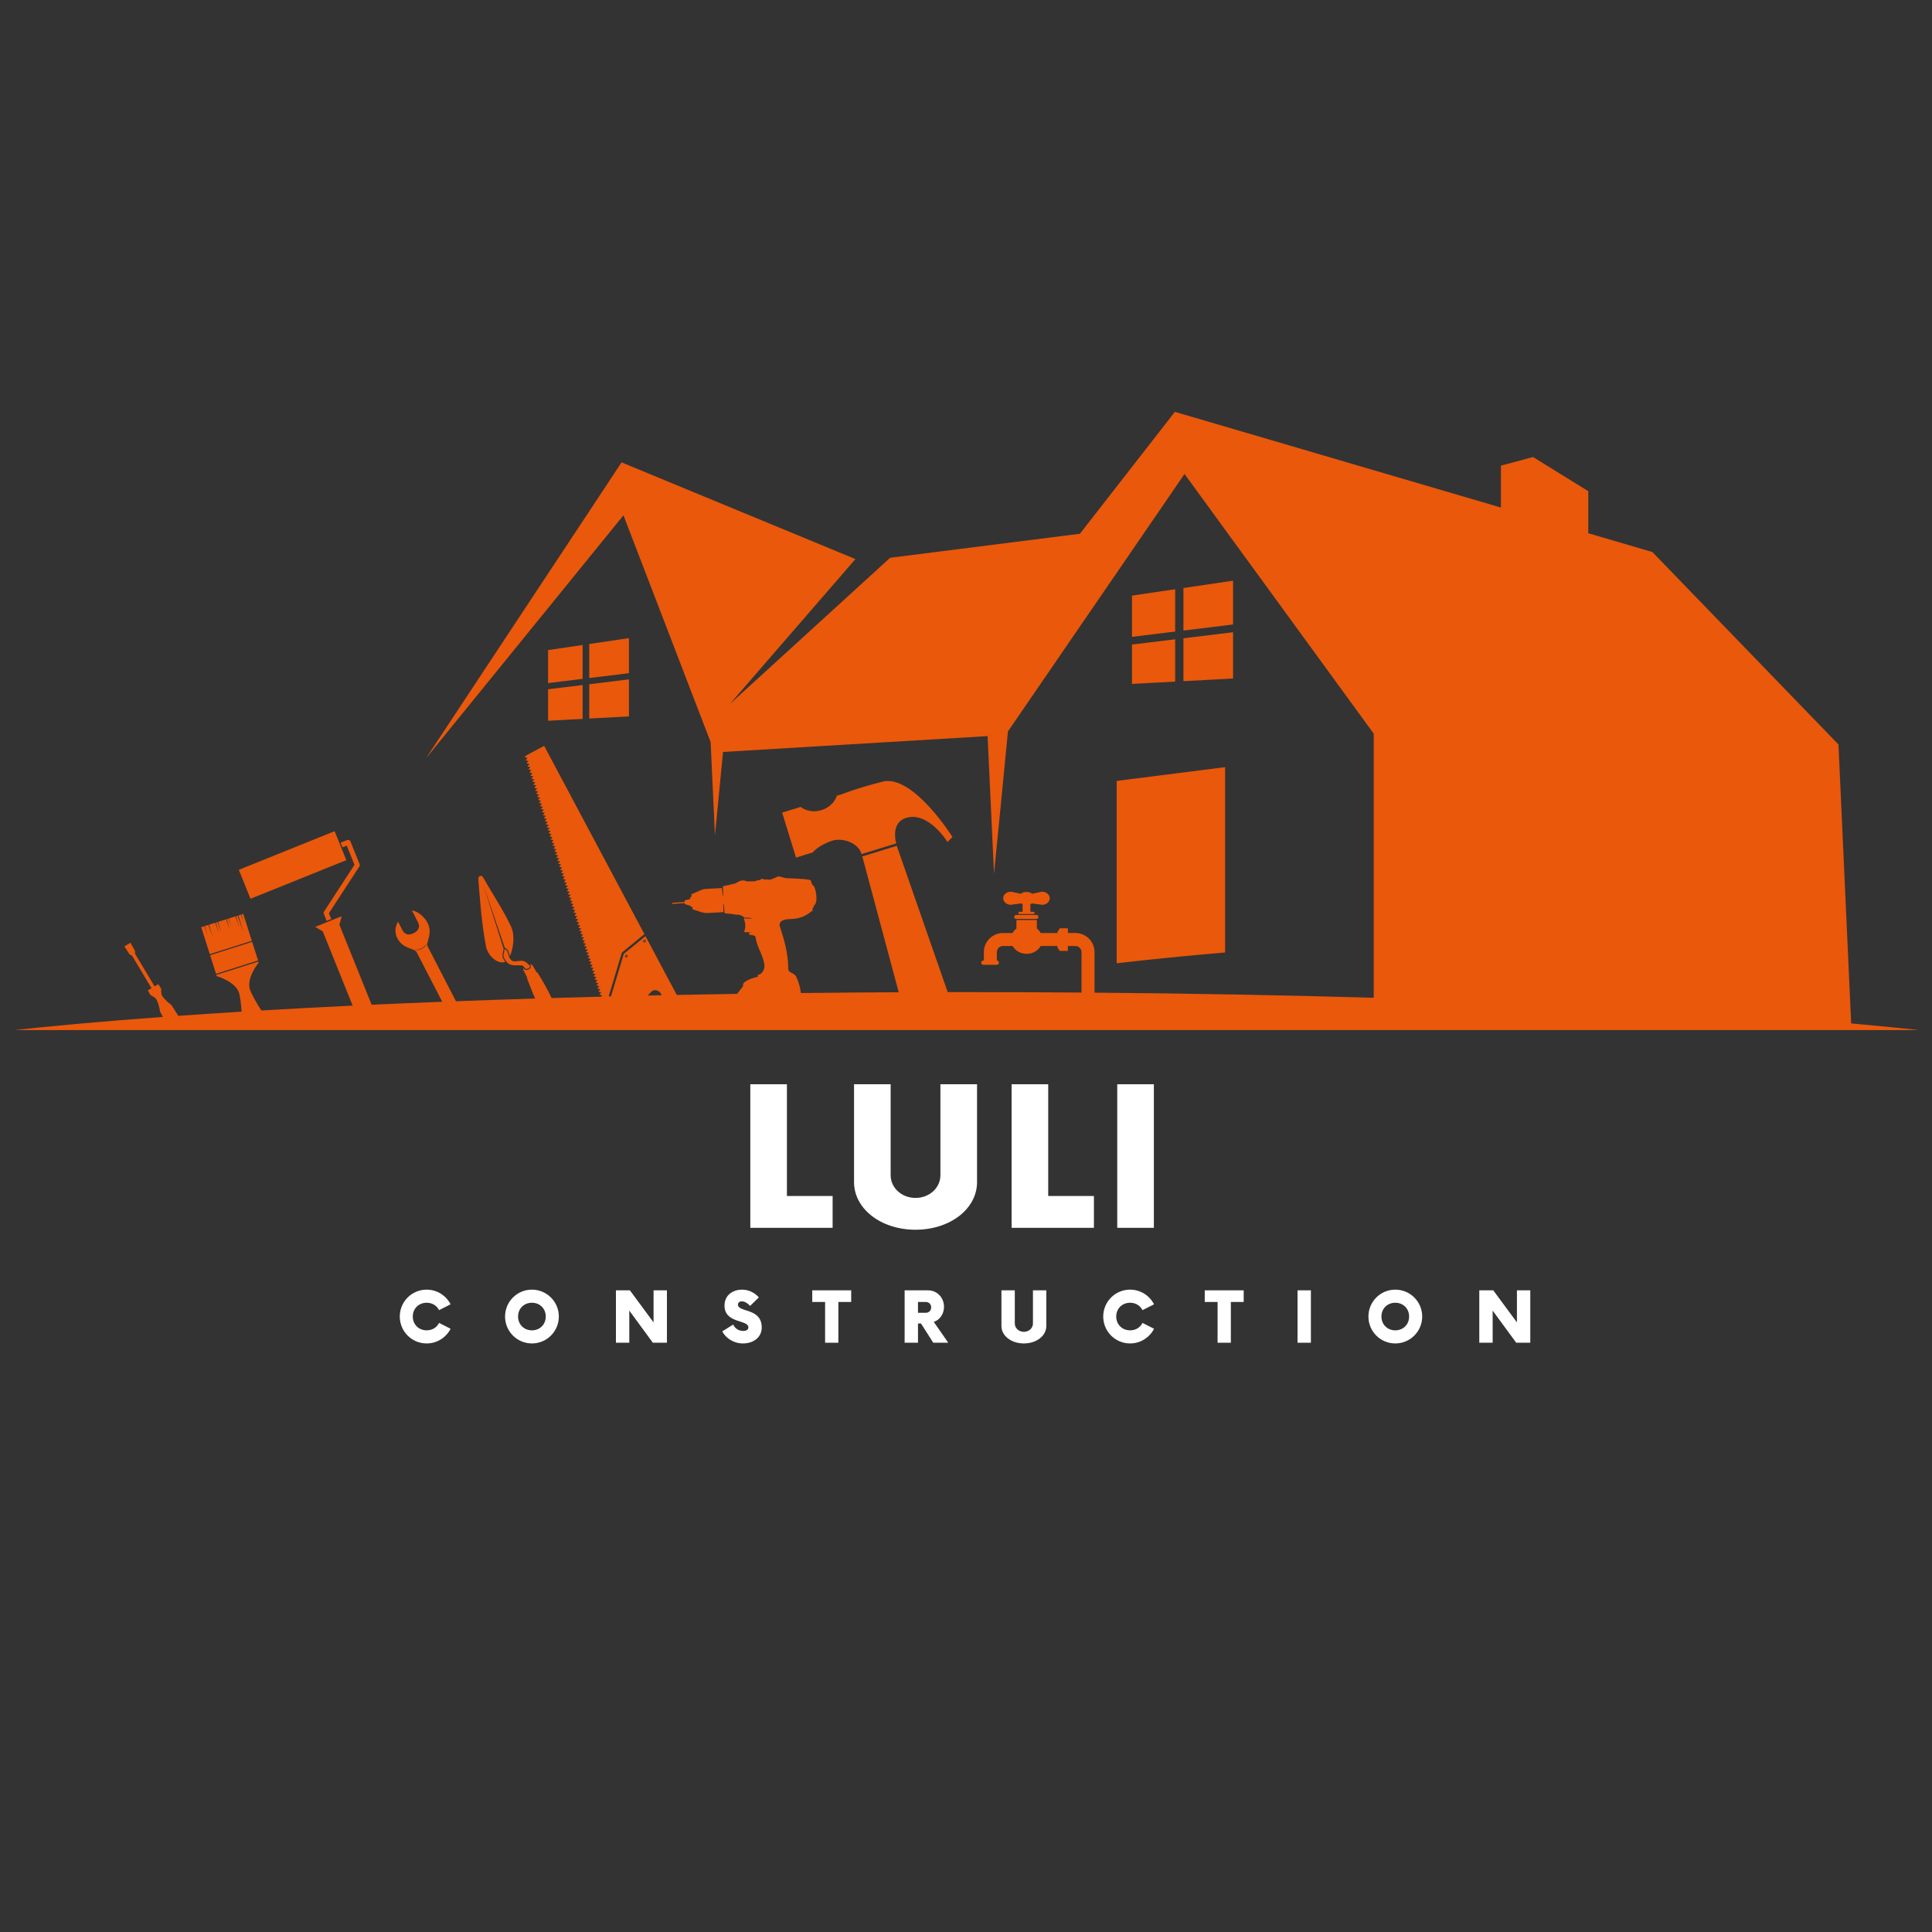 <svg xmlns="http://www.w3.org/2000/svg" xmlns:xlink="http://www.w3.org/1999/xlink" width="500" zoomAndPan="magnify" viewBox="0 0 375 375" height="500" preserveAspectRatio="xMidYMid meet" version="1.0"><rect x="0" y="0" width="375" height="375" fill="#333333" stroke="none"/><defs><g/><clipPath id="92b15a6c12"><path d="M 0 79.938 L 375 79.938 L 375 199.938 L 0 199.938 Z M 0 79.938 " clip-rule="nonzero"/></clipPath></defs><g fill="#ffffff" fill-opacity="1"><g transform="translate(143.08, 238.32)"><g><path d="M 9.66 -6.176 L 9.66 -27.867 L 2.555 -27.867 L 2.555 0 L 18.531 0 L 18.531 -6.176 Z M 9.66 -6.176 "/></g></g></g><g fill="#ffffff" fill-opacity="1"><g transform="translate(163.354, 238.32)"><g><path d="M 14.352 0.371 C 21.039 0.371 26.289 -3.668 26.289 -8.871 L 26.289 -27.867 L 19.18 -27.867 L 19.18 -10.219 C 19.18 -7.758 17.043 -5.805 14.352 -5.805 C 11.656 -5.805 9.52 -7.758 9.52 -10.219 L 9.52 -27.867 L 2.414 -27.867 L 2.414 -8.871 C 2.414 -3.668 7.664 0.371 14.352 0.371 Z M 14.352 0.371 "/></g></g></g><g fill="#ffffff" fill-opacity="1"><g transform="translate(193.798, 238.32)"><g><path d="M 9.66 -6.176 L 9.66 -27.867 L 2.555 -27.867 L 2.555 0 L 18.531 0 L 18.531 -6.176 Z M 9.66 -6.176 "/></g></g></g><g fill="#ffffff" fill-opacity="1"><g transform="translate(214.072, 238.32)"><g><path d="M 2.785 0 L 9.891 0 L 9.891 -27.867 L 2.785 -27.867 Z M 2.785 0 "/></g></g></g><g fill="#ffffff" fill-opacity="1"><g transform="translate(77.019, 260.624)"><g><path d="M 5.797 0.137 C 7.812 0.137 9.578 -1.016 10.441 -2.711 L 8.203 -3.848 C 7.762 -2.965 6.883 -2.406 5.797 -2.406 C 4.254 -2.406 3.102 -3.543 3.102 -5.086 C 3.102 -6.629 4.254 -7.762 5.797 -7.762 C 6.883 -7.762 7.762 -7.203 8.203 -6.324 L 10.441 -7.457 C 9.578 -9.152 7.812 -10.305 5.797 -10.305 C 2.898 -10.305 0.578 -7.965 0.578 -5.086 C 0.578 -2.203 2.898 0.137 5.797 0.137 Z M 5.797 0.137 "/></g></g></g><g fill="#ffffff" fill-opacity="1"><g transform="translate(97.454, 260.624)"><g><path d="M 5.797 0.137 C 8.68 0.137 11.016 -2.203 11.016 -5.086 C 11.016 -7.965 8.68 -10.305 5.797 -10.305 C 2.898 -10.305 0.578 -7.965 0.578 -5.086 C 0.578 -2.203 2.898 0.137 5.797 0.137 Z M 5.797 -2.406 C 4.254 -2.406 3.102 -3.543 3.102 -5.086 C 3.102 -6.629 4.254 -7.762 5.797 -7.762 C 7.324 -7.762 8.477 -6.629 8.477 -5.086 C 8.477 -3.543 7.324 -2.406 5.797 -2.406 Z M 5.797 -2.406 "/></g></g></g><g fill="#ffffff" fill-opacity="1"><g transform="translate(118.618, 260.624)"><g><path d="M 8.238 -10.172 L 8.238 -3.949 L 3.645 -10.172 L 0.934 -10.172 L 0.934 0 L 3.527 0 L 3.527 -6.238 L 8.102 0 L 10.832 0 L 10.832 -10.172 Z M 8.238 -10.172 "/></g></g></g><g fill="#ffffff" fill-opacity="1"><g transform="translate(139.969, 260.624)"><g><path d="M 4.254 0.137 C 6.203 0.137 7.883 -1 7.883 -2.949 C 7.883 -6.812 3.27 -5.848 3.27 -7.391 C 3.27 -7.832 3.609 -8.035 4.016 -8.035 C 4.527 -8.035 5.086 -7.73 5.629 -7.152 L 7.324 -8.797 C 6.527 -9.73 5.324 -10.305 4.051 -10.305 C 2.441 -10.305 0.66 -9.375 0.66 -7.203 C 0.66 -3.68 5.289 -4.527 5.289 -2.984 C 5.289 -2.578 4.949 -2.289 4.289 -2.289 C 3.406 -2.289 2.695 -2.762 2.34 -3.527 L 0.219 -2.203 C 0.898 -0.914 2.391 0.137 4.254 0.137 Z M 4.254 0.137 "/></g></g></g><g fill="#ffffff" fill-opacity="1"><g transform="translate(157.811, 260.624)"><g><path d="M 7.406 -10.172 L -0.152 -10.172 L -0.152 -7.914 L 2.34 -7.914 L 2.34 0 L 4.914 0 L 4.914 -7.914 L 7.406 -7.914 Z M 7.406 -10.172 "/></g></g></g><g fill="#ffffff" fill-opacity="1"><g transform="translate(174.653, 260.624)"><g><path d="M 6.594 -4.035 C 7.762 -4.441 8.578 -5.578 8.578 -6.965 C 8.578 -8.73 7.273 -10.172 5.457 -10.172 L 0.934 -10.172 L 0.934 0 L 3.527 0 L 3.527 -3.73 L 4.117 -3.73 L 6.492 0 L 9.406 0 Z M 5.035 -5.812 L 3.527 -5.812 L 3.527 -7.914 L 5.035 -7.914 C 5.645 -7.914 6.086 -7.477 6.086 -6.863 C 6.086 -6.254 5.645 -5.812 5.035 -5.812 Z M 5.035 -5.812 "/></g></g></g><g fill="#ffffff" fill-opacity="1"><g transform="translate(193.495, 260.624)"><g><path d="M 5.238 0.137 C 7.68 0.137 9.594 -1.34 9.594 -3.238 L 9.594 -10.172 L 7 -10.172 L 7 -3.73 C 7 -2.832 6.219 -2.117 5.238 -2.117 C 4.254 -2.117 3.477 -2.832 3.477 -3.73 L 3.477 -10.172 L 0.883 -10.172 L 0.883 -3.238 C 0.883 -1.34 2.797 0.137 5.238 0.137 Z M 5.238 0.137 "/></g></g></g><g fill="#ffffff" fill-opacity="1"><g transform="translate(213.557, 260.624)"><g><path d="M 5.797 0.137 C 7.812 0.137 9.578 -1.016 10.441 -2.711 L 8.203 -3.848 C 7.762 -2.965 6.883 -2.406 5.797 -2.406 C 4.254 -2.406 3.102 -3.543 3.102 -5.086 C 3.102 -6.629 4.254 -7.762 5.797 -7.762 C 6.883 -7.762 7.762 -7.203 8.203 -6.324 L 10.441 -7.457 C 9.578 -9.152 7.812 -10.305 5.797 -10.305 C 2.898 -10.305 0.578 -7.965 0.578 -5.086 C 0.578 -2.203 2.898 0.137 5.797 0.137 Z M 5.797 0.137 "/></g></g></g><g fill="#ffffff" fill-opacity="1"><g transform="translate(233.992, 260.624)"><g><path d="M 7.406 -10.172 L -0.152 -10.172 L -0.152 -7.914 L 2.34 -7.914 L 2.34 0 L 4.914 0 L 4.914 -7.914 L 7.406 -7.914 Z M 7.406 -10.172 "/></g></g></g><g fill="#ffffff" fill-opacity="1"><g transform="translate(250.834, 260.624)"><g><path d="M 1.016 0 L 3.609 0 L 3.609 -10.172 L 1.016 -10.172 Z M 1.016 0 "/></g></g></g><g fill="#ffffff" fill-opacity="1"><g transform="translate(265.032, 260.624)"><g><path d="M 5.797 0.137 C 8.68 0.137 11.016 -2.203 11.016 -5.086 C 11.016 -7.965 8.68 -10.305 5.797 -10.305 C 2.898 -10.305 0.578 -7.965 0.578 -5.086 C 0.578 -2.203 2.898 0.137 5.797 0.137 Z M 5.797 -2.406 C 4.254 -2.406 3.102 -3.543 3.102 -5.086 C 3.102 -6.629 4.254 -7.762 5.797 -7.762 C 7.324 -7.762 8.477 -6.629 8.477 -5.086 C 8.477 -3.543 7.324 -2.406 5.797 -2.406 Z M 5.797 -2.406 "/></g></g></g><g fill="#ffffff" fill-opacity="1"><g transform="translate(286.196, 260.624)"><g><path d="M 8.238 -10.172 L 8.238 -3.949 L 3.645 -10.172 L 0.934 -10.172 L 0.934 0 L 3.527 0 L 3.527 -6.238 L 8.102 0 L 10.832 0 L 10.832 -10.172 Z M 8.238 -10.172 "/></g></g></g><g clip-path="url(#92b15a6c12)"><path fill="#ea580b" d="M 122.074 123.863 L 114.371 125.004 L 114.371 131.609 L 122.074 130.664 Z M 106.379 139.898 L 113.086 139.539 L 113.086 132.969 L 106.379 133.785 Z M 113.086 125.191 L 106.379 126.184 L 106.379 132.586 L 113.086 131.766 Z M 114.371 139.469 L 122.074 139.055 L 122.074 131.867 L 114.371 132.812 Z M 219.719 132.75 L 228.102 132.297 L 228.102 124.086 L 219.719 125.113 Z M 229.703 132.215 L 239.336 131.699 L 239.336 122.715 L 229.703 123.895 Z M 239.336 112.707 L 229.703 114.133 L 229.703 122.391 L 239.336 121.211 Z M 228.102 114.367 L 219.719 115.609 L 219.719 123.613 L 228.102 122.586 Z M 216.75 186.969 C 223.754 186.164 230.773 185.469 237.793 184.875 L 237.793 148.906 L 216.75 151.574 Z M 125.078 182.719 L 125.133 182.82 L 125.199 182.785 L 125.145 182.684 L 125.25 182.629 L 125.215 182.562 L 125.109 182.617 L 125.059 182.516 L 124.992 182.551 L 125.047 182.652 L 124.941 182.707 L 124.977 182.77 Z M 48.879 182.617 L 47.215 177.383 L 46.855 177.5 L 47.352 179.141 L 46.766 177.527 L 46.273 177.684 L 47.289 181.027 L 46.117 177.73 L 45.82 177.828 L 46.457 179.961 L 45.699 177.863 L 44.395 178.277 L 44.844 179.762 L 44.312 178.301 L 44 178.402 L 44.645 180.535 L 43.883 178.438 L 42.34 178.93 L 42.934 180.902 L 42.23 178.965 L 41.891 179.07 L 42.531 181.207 L 41.773 179.109 L 40.566 179.488 L 41.254 181.77 L 40.441 179.531 L 39.746 179.75 L 40.27 181.496 L 39.648 179.781 L 39.059 179.969 L 40.723 185.203 Z M 67.219 166.957 L 64.953 161.336 L 46.355 168.832 L 48.621 174.453 Z M 67.301 164.133 L 68.801 167.855 L 62.891 176.938 C 62.805 177.07 62.789 177.234 62.852 177.383 L 63.398 178.742 L 64.297 178.383 L 63.844 177.254 L 69.758 168.172 C 69.844 168.039 69.859 167.875 69.801 167.727 L 68.023 163.324 C 67.926 163.074 67.641 162.953 67.395 163.055 L 66.113 163.566 L 66.477 164.465 Z M 41.93 189.02 L 50.09 186.426 L 48.941 182.816 L 40.785 185.406 Z M 175.859 158.758 C 180.23 157.41 183.914 163.441 183.914 163.441 L 184.867 162.449 C 184.867 162.449 177.195 150.219 171.301 151.719 C 166.23 153.012 163.484 154.129 163.484 154.129 L 162.43 154.453 C 162.02 155.707 160.934 156.789 159.445 157.246 C 157.957 157.707 156.445 157.422 155.402 156.621 L 151.816 157.727 L 154.508 166.461 L 157.738 165.465 C 157.738 165.465 158.742 164.176 161.301 163.254 C 163.547 162.445 166.562 163.648 167.172 165.633 C 167.188 165.68 167.199 165.734 167.215 165.785 L 173.938 163.715 C 173.691 162.703 173.176 159.582 175.859 158.758 Z M 202.172 173.09 C 202.012 173.102 201.859 173.137 201.719 173.188 L 200.359 173.48 C 200.07 173.258 199.676 173.121 199.238 173.121 C 198.801 173.121 198.41 173.262 198.121 173.48 L 196.762 173.188 C 196.621 173.137 196.469 173.102 196.309 173.09 L 196.281 173.082 L 196.281 173.09 C 196.246 173.086 196.215 173.082 196.184 173.082 C 195.375 173.082 194.723 173.652 194.723 174.352 C 194.723 175.051 195.379 175.617 196.184 175.617 C 196.332 175.617 196.48 175.598 196.613 175.562 L 198.195 175.352 C 198.285 175.41 198.379 175.461 198.48 175.504 L 198.48 176.977 L 197.879 176.977 C 197.758 176.977 197.66 177.074 197.66 177.195 C 197.66 177.316 197.762 177.414 197.879 177.414 L 200.598 177.414 C 200.719 177.414 200.816 177.316 200.816 177.195 C 200.816 177.074 200.719 176.977 200.598 176.977 L 200 176.977 L 200 175.504 C 200.102 175.461 200.195 175.41 200.281 175.352 L 201.863 175.562 C 202 175.598 202.145 175.617 202.297 175.617 C 203.102 175.617 203.754 175.051 203.754 174.352 C 203.754 173.652 203.102 173.082 202.297 173.082 C 202.262 173.082 202.227 173.086 202.195 173.09 L 202.195 173.082 Z M 197.23 177.594 C 197.02 177.594 196.848 177.766 196.848 177.977 C 196.848 178.191 197.02 178.363 197.23 178.363 L 201.168 178.363 C 201.383 178.363 201.555 178.191 201.555 177.977 C 201.555 177.766 201.383 177.594 201.168 177.594 Z M 97.973 184.18 C 97.867 184.898 97.484 185.375 97.949 186.141 C 98.836 187.609 99.527 187.336 101.242 187.375 C 101.547 187.383 101.715 187.742 101.922 187.965 C 102.148 188.266 103.02 187.789 102.871 187.523 C 102.445 187 101.938 186.539 101.316 186.484 C 100.68 186.426 99.859 186.801 99.336 186.438 C 98.461 185.828 98.922 184.668 97.973 184.18 Z M 374.961 200.215 C 370.121 199.668 364.895 199.145 359.312 198.645 L 356.844 144.5 L 320.727 107.148 L 308.285 103.5 L 308.285 95.336 L 297.559 88.707 L 291.332 90.379 L 291.332 98.516 L 228.043 79.938 L 209.617 103.598 L 172.773 108.266 L 141.645 136.668 L 166.039 108.516 L 120.645 89.75 L 82.652 147.227 L 121.012 100.02 L 137.934 144.039 L 138.77 162.152 C 138.883 161.137 139.84 151.164 140.34 145.953 L 191.691 142.879 L 192.938 169.609 C 193.133 167.828 195.07 147.84 195.641 141.969 L 229.914 92 L 266.641 142.406 L 266.641 193.664 C 249.461 193.168 231.305 192.832 212.449 192.672 L 212.449 184.805 C 212.449 182.758 210.785 181.094 208.738 181.094 L 207.277 181.094 L 207.277 180.18 L 205.715 180.18 L 205.285 180.809 L 205.285 180.84 L 205.254 180.84 L 205.254 181.098 L 202.008 181.098 C 201.82 180.762 201.562 180.465 201.254 180.223 L 201.254 178.578 L 197.285 178.578 L 197.285 180.223 C 196.977 180.465 196.719 180.762 196.535 181.098 L 194.676 181.098 C 192.629 181.098 190.965 182.762 190.965 184.805 L 190.965 186.438 L 190.863 186.438 C 190.633 186.438 190.445 186.625 190.445 186.852 C 190.445 187.086 190.633 187.27 190.863 187.27 L 193.477 187.27 C 193.707 187.27 193.895 187.082 193.895 186.852 C 193.895 186.625 193.711 186.441 193.488 186.438 L 193.488 184.805 C 193.488 184.148 194.023 183.621 194.676 183.621 L 196.547 183.621 C 197.055 184.52 198.082 185.141 199.266 185.141 C 200.453 185.141 201.484 184.523 201.992 183.621 L 205.25 183.621 L 205.25 183.91 L 205.715 184.609 L 205.738 184.566 L 207.273 184.566 L 207.273 183.621 L 208.734 183.621 C 209.391 183.621 209.922 184.156 209.922 184.809 L 209.922 192.656 C 202.551 192.602 195.074 192.57 187.508 192.57 C 186.32 192.57 185.133 192.57 183.949 192.574 L 174.062 164.176 L 167.355 166.242 L 167.52 166.781 L 174.441 192.598 C 168.035 192.629 161.703 192.676 155.453 192.746 C 155.328 191.688 155.016 190.527 154.523 189.535 C 154.297 189.074 153.586 188.832 153.156 188.547 C 153.059 188.336 152.996 188.141 152.996 187.977 C 152.98 184.934 152.176 182.316 151.387 179.879 C 151.051 178.852 151.992 178.422 153.328 178.391 C 154.898 178.348 156.207 177.992 157.445 176.941 C 157.758 176.727 157.832 176.719 157.668 176.375 C 157.82 176.312 157.984 175.961 157.953 175.797 C 158.91 175.211 158.348 172.363 157.887 171.898 C 157.777 171.789 157.707 171.922 157.688 171.77 C 157.664 171.57 157.582 171.41 157.391 171.293 C 157.676 171.199 157.352 170.812 157.051 170.762 C 155.531 170.504 153.98 170.539 152.445 170.441 C 152.031 170.336 151.227 170 150.848 170.195 C 150.297 170.48 149.77 170.668 149.246 170.793 C 149.246 170.793 149.246 170.789 149.246 170.785 C 149.238 170.703 148.828 170.676 148.281 170.707 C 148.234 170.637 148.172 170.574 148.07 170.582 L 147.746 170.613 C 147.688 170.621 147.664 170.699 147.641 170.77 C 147.066 170.848 146.645 170.961 146.652 171.047 C 146.652 171.051 146.652 171.051 146.652 171.051 C 146.141 171.059 145.609 171.062 145.047 171.086 C 143.922 170.645 143.547 171.027 142.727 171.477 L 142.723 171.473 L 141.551 171.754 L 140.312 172.027 C 140.332 172.613 140.355 173.207 140.387 173.801 L 140.277 173.809 C 140.23 173.328 140.168 172.848 140.082 172.371 L 137.07 172.539 C 136.668 172.559 136.273 172.66 135.898 172.832 L 134.199 173.574 L 134.238 174.062 L 133.973 174.105 C 133.965 174.234 133.961 174.367 133.961 174.496 L 132.883 174.785 L 132.906 175.078 L 130.605 175.227 L 130.328 175.352 L 130.621 175.438 L 132.926 175.289 L 132.941 175.504 L 134.059 175.824 C 134.07 175.887 134.082 175.949 134.09 176.016 L 134.391 176.035 L 134.426 176.492 L 136.156 177.055 C 136.547 177.184 136.984 177.234 137.383 177.215 L 140.418 177.047 C 140.41 176.539 140.402 176.035 140.383 175.535 L 140.496 175.527 C 140.539 176.105 140.59 176.688 140.645 177.273 L 141.996 177.387 L 143.113 177.574 L 143.109 177.5 C 143.684 177.629 144.039 177.676 144.484 178.105 C 145.02 178.117 145.406 178.117 145.68 178.18 C 145.773 178.199 145.859 178.246 145.93 178.309 L 144.609 178.258 C 144.398 178.25 144.352 178.289 144.43 178.492 C 144.746 179.312 144.746 180.035 144.461 180.738 C 144.41 180.855 144.516 180.914 144.637 180.941 L 145.742 180.973 C 145.52 181.051 145.23 181.176 145.422 181.355 C 145.625 181.574 146.602 181.402 146.664 181.93 C 146.895 183.871 148.262 185.57 148.387 187.492 C 148.355 188.09 148.168 188.492 147.875 188.801 C 147.641 189.051 147.398 189.191 147.082 189.238 L 147.098 189.602 C 146.086 189.805 145.094 190.145 144.391 190.754 C 144.203 190.918 144.246 191.234 144.195 191.48 L 143.074 192.91 C 139.129 192.969 135.227 193.035 131.363 193.113 L 125.285 181.707 L 121.078 185.148 L 118.594 193.395 C 118.445 193.398 118.289 193.402 118.141 193.406 L 120.703 184.898 L 125.082 181.316 L 105.621 144.773 L 102.168 146.613 L 101.82 146.996 L 102.387 147.117 L 102.395 147.156 L 102.004 147.582 L 102.566 147.707 L 102.582 147.742 L 102.191 148.172 L 102.754 148.297 L 102.762 148.336 L 102.375 148.766 L 102.941 148.891 L 102.949 148.93 L 102.559 149.355 L 103.121 149.48 L 103.137 149.52 L 102.746 149.945 L 103.309 150.074 L 103.324 150.113 L 102.934 150.539 L 103.496 150.664 L 103.508 150.703 L 103.121 151.133 L 103.68 151.258 L 103.691 151.297 L 103.305 151.719 L 103.863 151.84 L 103.879 151.883 L 103.492 152.309 L 104.055 152.434 L 104.066 152.477 L 103.68 152.902 L 104.238 153.027 L 104.25 153.07 L 103.863 153.492 L 104.422 153.617 L 104.434 153.66 L 104.051 154.082 L 104.605 154.207 L 104.621 154.254 L 104.234 154.676 L 104.793 154.801 L 104.809 154.844 L 104.418 155.266 L 104.98 155.391 L 104.992 155.434 L 104.605 155.855 L 105.16 155.98 L 105.176 156.027 L 104.793 156.445 L 105.348 156.566 L 105.363 156.617 L 104.98 157.035 L 105.531 157.156 L 105.547 157.207 L 105.164 157.625 L 105.715 157.75 L 105.73 157.797 L 105.348 158.215 L 105.902 158.336 L 105.918 158.387 L 105.535 158.805 L 106.09 158.93 L 106.105 158.977 L 105.723 159.395 L 106.273 159.516 L 106.289 159.566 L 105.906 159.984 L 106.457 160.105 L 106.477 160.156 L 106.098 160.57 L 106.648 160.695 L 106.66 160.75 L 106.281 161.164 L 106.832 161.285 L 106.848 161.34 L 106.469 161.754 L 107.016 161.875 L 107.035 161.926 L 106.656 162.344 L 107.203 162.465 L 107.223 162.52 L 106.844 162.934 L 107.391 163.055 L 107.41 163.109 L 107.031 163.527 L 107.578 163.645 L 107.594 163.699 L 107.211 164.113 L 107.762 164.234 L 107.781 164.293 L 107.398 164.707 L 107.945 164.824 L 107.965 164.883 L 107.586 165.293 L 108.133 165.414 L 108.148 165.473 L 107.773 165.883 L 108.32 166.004 L 108.336 166.059 L 107.957 166.473 L 108.5 166.594 L 108.52 166.656 L 108.141 167.066 L 108.688 167.188 L 108.703 167.246 L 108.328 167.656 L 108.867 167.777 L 108.887 167.836 L 108.508 168.25 L 109.051 168.367 L 109.07 168.43 L 108.695 168.84 L 109.238 168.961 L 109.258 169.02 L 108.883 169.43 L 109.422 169.555 L 109.441 169.613 L 109.066 170.023 L 109.605 170.141 L 109.625 170.203 L 109.25 170.609 L 109.789 170.73 L 109.809 170.793 L 109.438 171.199 L 109.977 171.32 L 109.996 171.387 L 109.625 171.793 L 110.164 171.91 L 110.184 171.977 L 109.812 172.383 L 110.352 172.504 L 110.371 172.566 L 109.996 172.973 L 110.535 173.094 L 110.555 173.16 L 110.18 173.566 L 110.719 173.684 L 110.734 173.75 L 110.367 174.156 L 110.898 174.277 L 110.922 174.344 L 110.551 174.746 L 111.086 174.863 L 111.105 174.93 L 110.734 175.336 L 111.266 175.453 L 111.289 175.523 L 110.922 175.93 L 111.453 176.047 L 111.473 176.117 L 111.105 176.523 L 111.637 176.641 L 111.66 176.711 L 111.289 177.113 L 111.824 177.23 L 111.844 177.301 L 111.477 177.703 L 112.008 177.824 L 112.027 177.895 L 111.66 178.297 L 112.191 178.414 L 112.215 178.484 L 111.848 178.883 L 112.379 179.004 L 112.402 179.078 L 112.035 179.477 L 112.566 179.594 L 112.59 179.668 L 112.223 180.066 L 112.75 180.184 L 112.773 180.262 L 112.41 180.66 L 112.934 180.777 L 112.957 180.848 L 112.594 181.246 L 113.121 181.363 L 113.145 181.441 L 112.777 181.84 L 113.305 181.957 L 113.332 182.031 L 112.965 182.434 L 113.492 182.547 L 113.516 182.621 L 113.152 183.02 L 113.676 183.137 L 113.699 183.215 L 113.34 183.613 L 113.863 183.727 L 113.887 183.805 L 113.523 184.203 L 114.047 184.316 L 114.074 184.398 L 113.707 184.793 L 114.23 184.906 L 114.258 184.984 L 113.895 185.383 L 114.418 185.5 L 114.441 185.578 L 114.082 185.973 L 114.605 186.086 L 114.629 186.168 L 114.27 186.562 L 114.793 186.676 L 114.816 186.758 L 114.457 187.152 L 114.98 187.266 L 115.004 187.352 L 114.645 187.742 L 115.16 187.859 L 115.188 187.938 L 114.828 188.332 L 115.348 188.445 L 115.375 188.531 L 115.012 188.922 L 115.535 189.035 L 115.559 189.121 L 115.199 189.512 L 115.719 189.629 L 115.742 189.715 L 115.387 190.105 L 115.906 190.219 L 115.93 190.301 L 115.574 190.695 L 116.086 190.809 L 116.117 190.895 L 115.758 191.285 L 116.273 191.398 L 116.297 191.484 L 115.941 191.879 L 116.457 191.992 L 116.484 192.074 L 116.125 192.465 L 116.645 192.582 L 116.672 192.668 L 116.312 193.059 L 116.828 193.172 L 116.855 193.262 L 116.68 193.453 C 113.445 193.539 110.242 193.625 107.07 193.719 C 106.277 192.055 105.391 190.48 104.379 188.863 C 104.355 188.773 104.254 188.727 104.141 188.711 L 103.348 187.34 C 103.289 187.215 103.094 187.195 102.852 187.242 C 102.902 187.301 102.953 187.359 102.996 187.418 C 103.004 187.426 103.012 187.438 103.016 187.445 C 103.105 187.602 103.074 187.852 102.723 188.078 C 102.551 188.191 102.352 188.266 102.168 188.273 C 101.996 188.281 101.836 188.234 101.738 188.102 C 101.723 188.086 101.641 187.977 101.602 187.934 C 101.555 188.008 101.531 188.078 101.539 188.148 L 101.539 188.152 C 101.543 188.172 101.551 188.195 101.562 188.219 C 101.57 188.234 102.316 189.758 102.316 189.758 C 102.301 189.82 102.301 189.883 102.316 189.941 C 102.32 189.949 102.32 189.953 102.324 189.957 C 102.328 189.969 102.332 189.98 102.332 189.988 C 102.332 189.992 102.336 189.996 102.336 189.996 C 102.852 191.32 103.32 192.59 103.875 193.816 C 98.652 193.977 93.527 194.152 88.5 194.34 C 86.777 191.004 83.422 184.508 83.047 183.777 C 82.539 182.793 84.129 181.34 82.953 179.062 C 82.402 177.992 81.07 176.812 79.957 176.734 L 81.121 178.988 C 81.547 179.816 81.34 180.586 80.312 181.117 C 79.289 181.645 78.543 181.371 78.113 180.543 L 77.262 178.902 C 76.68 179.855 76.559 181.012 77.109 182.078 C 78.289 184.359 80.395 183.902 80.902 184.883 C 81.242 185.547 84.035 190.953 85.84 194.441 C 81.176 194.621 76.605 194.816 72.137 195.02 L 65.875 179.48 L 66.332 177.832 L 61.176 179.91 L 62.648 180.781 L 68.453 195.191 C 62.344 195.484 56.426 195.797 50.715 196.133 C 49.824 194.703 48.797 192.957 48.5 192.027 C 47.797 189.816 50.191 186.867 50.191 186.867 L 50.121 186.648 L 41.969 189.238 L 42.035 189.457 C 42.035 189.457 45.695 190.488 46.395 192.699 C 46.633 193.457 46.793 194.934 46.895 196.363 C 42.68 196.621 38.582 196.891 34.609 197.172 L 33.273 195.074 C 33.273 195.074 32.074 194.219 31.457 193.27 C 31.238 192.93 31.285 191.91 31.285 191.91 L 30.727 191.02 L 30.004 191.449 L 26.203 185.109 L 26.227 184.625 L 25.332 182.988 L 24.762 183.332 L 24.715 183.355 L 24.148 183.699 L 25.168 185.258 L 25.609 185.465 L 29.41 191.805 L 28.691 192.238 L 29.215 193.148 C 29.215 193.148 30.137 193.586 30.336 193.941 C 30.883 194.938 31.074 196.395 31.074 196.395 L 31.629 197.383 C 19.844 198.242 9.242 199.199 0.039 200.238 L 374.961 200.238 Z M 126.422 192.496 C 126.852 192.055 127.59 192.098 128.074 192.59 C 128.242 192.762 128.352 192.961 128.414 193.172 C 127.516 193.191 126.617 193.211 125.719 193.23 Z M 124.973 182.434 C 125.102 182.367 125.258 182.418 125.328 182.543 C 125.395 182.668 125.344 182.828 125.219 182.898 C 125.094 182.965 124.934 182.918 124.867 182.789 C 124.793 182.664 124.844 182.504 124.973 182.434 Z M 121.445 185.352 C 121.574 185.285 121.734 185.332 121.801 185.461 C 121.871 185.586 121.82 185.75 121.695 185.816 C 121.566 185.883 121.41 185.836 121.34 185.711 C 121.27 185.582 121.316 185.422 121.445 185.352 Z M 81.914 184.137 C 81.328 184.441 80.727 184.488 80.465 184.277 C 80.781 184.41 81.328 184.336 81.875 184.055 C 82.414 183.777 82.797 183.371 82.871 183.035 C 82.891 183.375 82.508 183.832 81.914 184.137 Z M 93.844 170.41 C 93.449 169.703 92.793 169.938 92.855 170.762 C 93.191 175.109 93.516 179.43 94.324 183.66 C 94.723 185.727 96.801 187.258 98.082 186.68 C 97.984 186.555 97.883 186.406 97.781 186.242 C 97.398 185.609 97.531 185.129 97.66 184.664 C 97.699 184.516 97.742 184.359 97.766 184.199 L 93.773 171.609 L 97.98 183.984 C 98.008 183.988 98.039 183.992 98.062 184.004 C 98.629 184.297 98.766 184.809 98.883 185.258 C 98.914 185.371 98.945 185.484 98.98 185.59 C 99.59 184.203 100.027 181.613 99.191 179.832 C 97.602 176.453 95.711 173.754 93.844 170.41 Z M 121.555 185.633 L 121.609 185.734 L 121.676 185.703 L 121.621 185.602 L 121.723 185.547 L 121.688 185.48 L 121.582 185.535 L 121.527 185.43 L 121.465 185.469 L 121.52 185.57 L 121.418 185.625 L 121.449 185.688 Z M 121.555 185.633 " fill-opacity="1" fill-rule="nonzero"/></g></svg>